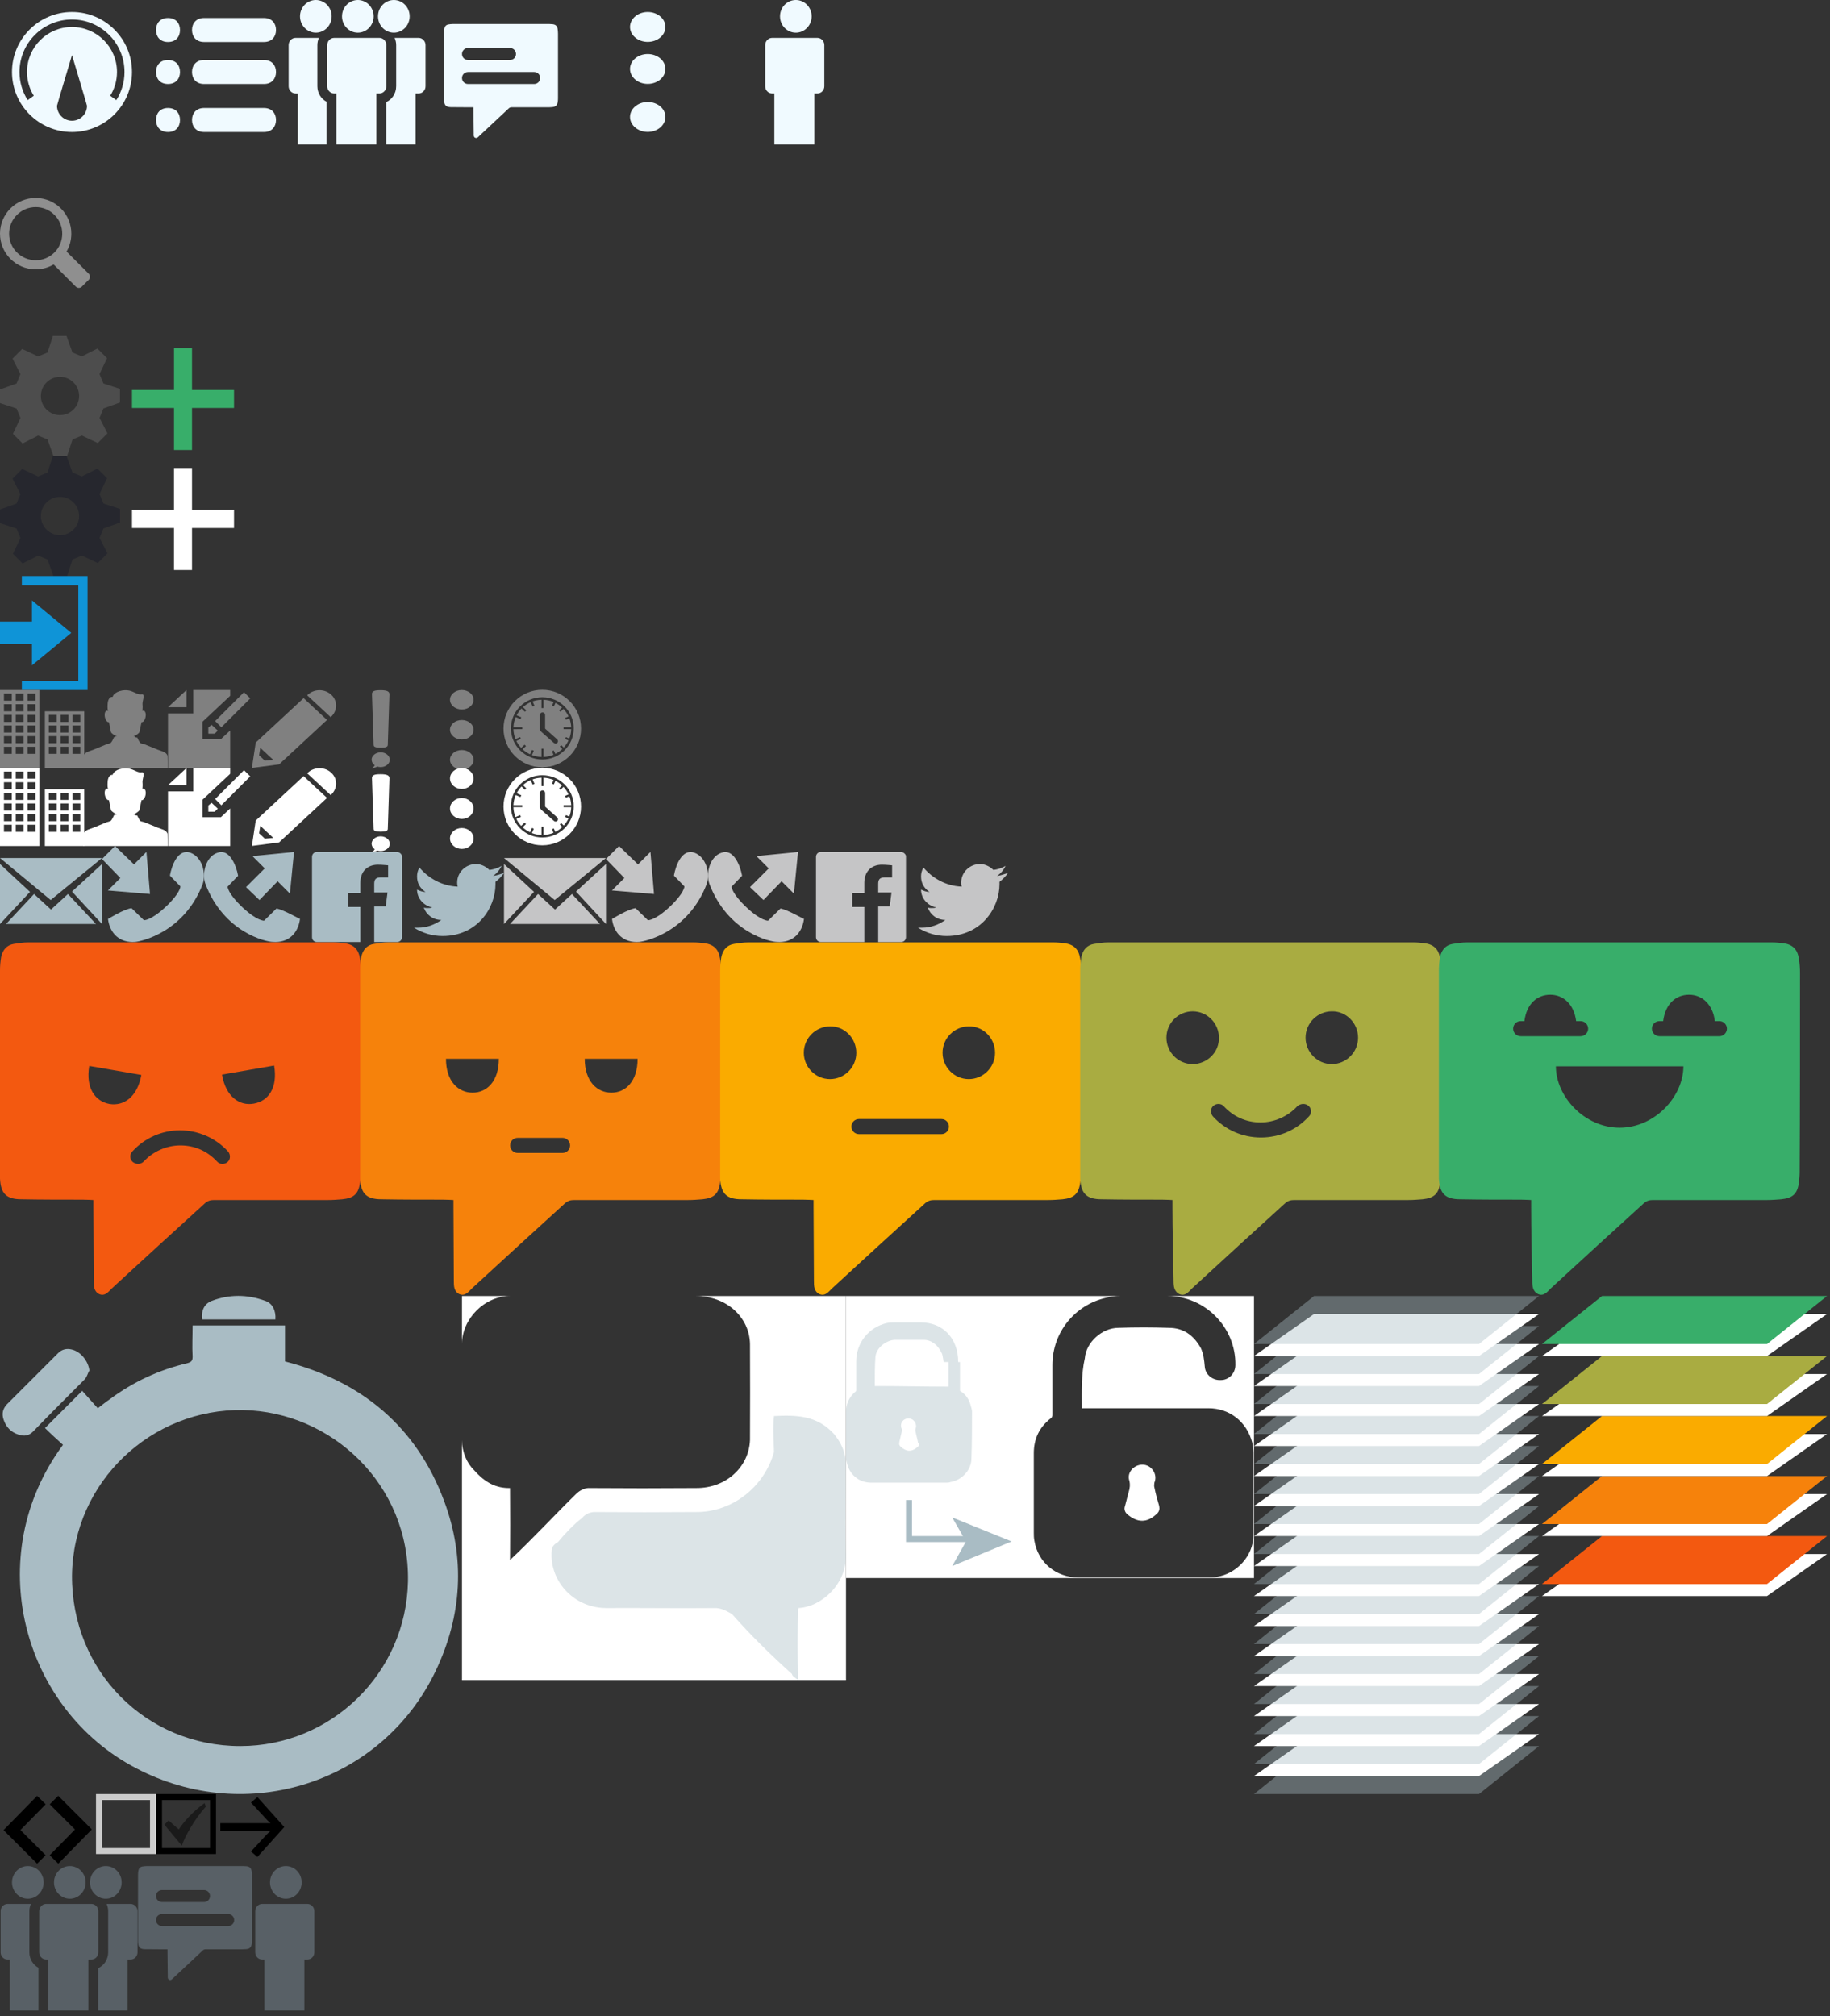 <?xml version="1.0" encoding="UTF-8" standalone="no"?>
<svg width="305px" height="336px" viewBox="0 0 305 336" version="1.1" xmlns="http://www.w3.org/2000/svg" xmlns:xlink="http://www.w3.org/1999/xlink" xmlns:sketch="http://www.bohemiancoding.com/sketch/ns">
    <rect x="0" y="0" width="305" height="336" fill="#333333" stroke="none"/>
    <title></title>
    <description>Created with Sketch (http://www.bohemiancoding.com/sketch)</description>
    <defs></defs>
    <g id="Page-1" stroke="none" stroke-width="1" fill="none" fill-rule="evenodd" sketch:type="MSPage">
        <path d="M41.941,311.858 C41.867,311.341 41.607,311.09 41.098,311.035 C40.914,311.015 40.729,311.001 40.544,311.001 C35.185,310.999 29.827,310.999 24.467,311.003 C24.219,311.003 23.97,311.035 23.724,311.077 C23.341,311.14 23.124,311.395 23.062,311.781 C23.024,312.013 23.003,312.253 23.003,312.489 C22.999,316.133 23,319.777 23.001,323.421 C23.001,323.525 23.003,323.63 23.009,323.734 C23.056,324.547 23.339,324.843 24.133,324.858 C25.187,324.877 26.2,324.874 27.254,324.88 C27.476,324.882 27.913,324.88 27.913,324.88 L27.913,325.234 C27.913,326.575 27.955,327.916 27.959,329.259 C27.96,329.516 27.904,329.831 28.206,329.964 C28.501,330.095 28.695,329.84 28.881,329.664 C30.517,328.134 32.157,326.606 33.786,325.068 C33.935,324.928 34.086,324.877 34.283,324.878 C36.283,324.882 38.283,324.882 40.28,324.88 C40.531,324.88 40.783,324.87 41.031,324.847 C41.624,324.794 41.873,324.553 41.959,323.951 C41.984,323.764 41.998,323.572 41.998,323.383 C42,319.797 42.001,316.21 41.998,312.623 C41.996,312.369 41.977,312.11 41.941,311.858 L41.941,311.858 Z M26.998,315 C26.447,315 26,315.444 26,316 C26,316.552 26.446,317 26.998,317 L34.002,317 C34.553,317 35,316.556 35,316 C35,315.448 34.554,315 34.002,315 L26.998,315 L26.998,315 Z M27.001,319 C26.448,319 26,319.444 26,320 C26,320.552 26.448,321 27.001,321 L38.027,321 C38.58,321 39.028,320.556 39.028,320 C39.028,319.448 38.58,319 38.027,319 L27.001,319 L27.001,319 Z" id="dark-message" fill="#586066" sketch:type="MSShapeGroup"></path>
        <path d="M4.638,316.446 C6.096,316.446 7.277,315.227 7.277,313.723 C7.277,312.219 6.096,311 4.638,311 C3.181,311 2,312.219 2,313.723 C2,315.227 3.181,316.446 4.638,316.446 L4.638,316.446 Z M11.639,316.447 C13.096,316.447 14.277,315.228 14.277,313.723 C14.277,312.219 13.096,311 11.639,311 C10.181,311 9,312.219 9,313.723 C9,315.228 10.181,316.447 11.639,316.447 L11.639,316.447 Z M17.639,316.447 C19.096,316.447 20.277,315.228 20.277,313.723 C20.277,312.219 19.096,311 17.639,311 C16.181,311 15,312.219 15,313.723 C15,315.228 16.181,316.447 17.639,316.447 L17.639,316.447 Z M15.223,317.311 L7.699,317.311 C7.056,317.311 6.535,317.849 6.535,318.512 L6.535,325.378 C6.535,326.042 7.056,326.579 7.699,326.579 L8.057,326.579 L8.057,335.071 L14.728,335.071 L14.728,326.579 L15.223,326.579 C15.866,326.579 16.387,326.042 16.387,325.378 L16.387,318.512 C16.387,317.849 15.866,317.311 15.223,317.311 L15.223,317.311 Z M4.893,325.379 L4.893,318.513 C4.893,318.083 4.99,317.679 5.153,317.311 L1.268,317.311 C0.625,317.311 0.104,317.849 0.104,318.513 L0.104,325.379 C0.104,326.043 0.625,326.58 1.268,326.58 L1.626,326.58 L1.626,335.071 L6.415,335.071 L6.415,327.953 C5.512,327.472 4.893,326.499 4.893,325.379 L4.893,325.379 Z M21.757,317.311 L17.769,317.311 C17.932,317.679 18.029,318.083 18.029,318.512 L18.029,325.378 C18.029,326.554 17.347,327.568 16.37,328.021 L16.37,335.071 L21.262,335.071 L21.262,326.579 L21.757,326.579 C22.4,326.579 22.921,326.042 22.921,325.378 L22.921,318.512 C22.921,317.849 22.4,317.311 21.757,317.311 L21.757,317.311 Z" id="dark-group" fill="#586066" sketch:type="MSShapeGroup"></path>
        <path d="M47.639,316.447 C49.096,316.447 50.277,315.228 50.277,313.723 C50.277,312.219 49.096,311 47.639,311 C46.181,311 45,312.219 45,313.723 C45,315.228 46.181,316.447 47.639,316.447 L47.639,316.447 Z M51.223,317.311 L43.699,317.311 C43.056,317.311 42.535,317.849 42.535,318.512 L42.535,325.378 C42.535,326.042 43.056,326.579 43.699,326.579 L44.057,326.579 L44.057,335.071 L50.728,335.071 L50.728,326.579 L51.223,326.579 C51.866,326.579 52.387,326.042 52.387,325.378 L52.387,318.512 C52.387,317.849 51.866,317.311 51.223,317.311 L51.223,317.311 Z" id="dark-person" fill="#586066" sketch:type="MSShapeGroup"></path>
        <path d="M92.941,4.858 C92.867,4.341 92.607,4.09 92.098,4.035 C91.914,4.015 91.729,4.001 91.544,4.001 C86.185,3.999 80.827,3.999 75.467,4.003 C75.219,4.003 74.97,4.035 74.724,4.077 C74.341,4.14 74.124,4.395 74.062,4.781 C74.024,5.013 74.003,5.253 74.003,5.489 C73.999,9.133 74,12.777 74.001,16.421 C74.001,16.525 74.003,16.63 74.009,16.734 C74.056,17.547 74.339,17.843 75.133,17.858 C76.187,17.877 77.2,17.874 78.254,17.88 C78.476,17.882 78.913,17.88 78.913,17.88 L78.913,18.234 C78.913,19.575 78.955,20.916 78.959,22.259 C78.96,22.516 78.904,22.831 79.206,22.964 C79.501,23.095 79.695,22.84 79.881,22.664 C81.517,21.134 83.157,19.606 84.786,18.068 C84.935,17.928 85.086,17.877 85.283,17.878 C87.283,17.882 89.283,17.882 91.28,17.88 C91.531,17.88 91.783,17.87 92.031,17.847 C92.624,17.794 92.873,17.553 92.959,16.951 C92.984,16.764 92.998,16.572 92.998,16.383 C93,12.797 93.001,9.21 92.998,5.623 C92.996,5.369 92.977,5.11 92.941,4.858 L92.941,4.858 Z M77.998,8 C77.447,8 77,8.444 77,9 C77,9.552 77.446,10 77.998,10 L85.002,10 C85.553,10 86,9.556 86,9 C86,8.448 85.554,8 85.002,8 L77.998,8 L77.998,8 Z M78.001,12 C77.448,12 77,12.444 77,13 C77,13.552 77.448,14 78.001,14 L89.027,14 C89.58,14 90.028,13.556 90.028,13 C90.028,12.448 89.58,12 89.027,12 L78.001,12 L78.001,12 Z" id="Message" fill="#F0FAFF" sketch:type="MSShapeGroup"></path>
        <path d="M5.92,43.374 C3.476,43.358 1.501,41.359 1.516,38.916 C1.534,36.491 3.518,34.516 5.947,34.516 L5.976,34.516 C7.158,34.523 8.267,34.992 9.097,35.834 C9.928,36.674 10.382,37.791 10.375,38.974 C10.365,40.15 9.903,41.258 9.067,42.087 C8.233,42.917 7.123,43.374 5.949,43.374 L5.92,43.374 M5.983,33 L5.945,33 C2.681,33 0.022,35.636 9.14660647e-05,38.907 C-0.018,42.191 2.623,44.869 5.907,44.89 L5.949,44.89 C7.038,44.89 8.062,44.596 8.94,44.08 L12.553,47.695 L12.645,47.783 C12.782,47.92 12.96,47.988 13.139,47.988 C13.318,47.988 13.497,47.92 13.633,47.783 L14.797,46.622 C15.069,46.348 15.069,45.905 14.797,45.633 L14.706,45.54 L11.088,41.924 C11.593,41.058 11.883,40.056 11.89,38.983 C11.914,35.699 9.267,33.022 5.983,33" id="Search" fill-opacity="0.5" fill="#ECECEC" sketch:type="MSShapeGroup"></path>
        <path d="M20,67.09 L20,64.814 L19.678,64.709 L17.242,63.914 L16.592,62.344 L17.842,59.701 L16.232,58.09 L15.93,58.246 L13.644,59.405 L12.076,58.755 L11.09,56 L8.814,56 L7.914,58.758 L6.344,59.408 L3.699,58.16 L2.09,59.768 L2.244,60.072 L3.402,62.356 L2.754,63.925 L0,64.911 L0,67.187 L0.32,67.291 L2.758,68.088 L3.408,69.656 L2.158,72.301 L3.768,73.911 L4.068,73.757 L6.353,72.597 L7.924,73.248 L8.91,76 L11.186,76 L11.291,75.68 L12.086,73.244 L13.654,72.594 L16.299,73.842 L17.908,72.234 L17.756,71.932 L16.596,69.648 L17.246,68.078 L20,67.09 L20,67.09 Z M10,69.188 C8.24,69.188 6.812,67.762 6.812,66 C6.812,64.24 8.24,62.815 10,62.815 C11.76,62.815 13.185,64.24 13.185,66 C13.185,67.762 11.76,69.188 10,69.188 L10,69.188 L10,69.188 Z" id="cog" fill="#4D4D4D" sketch:type="MSShapeGroup"></path>
        <path d="M20,87.09 L20,84.814 L19.678,84.709 L17.242,83.914 L16.592,82.344 L17.842,79.701 L16.232,78.09 L15.93,78.246 L13.644,79.405 L12.076,78.755 L11.09,76 L8.814,76 L7.914,78.758 L6.344,79.408 L3.699,78.16 L2.09,79.768 L2.244,80.072 L3.402,82.356 L2.754,83.925 L0,84.911 L0,87.187 L0.32,87.291 L2.758,88.088 L3.408,89.656 L2.158,92.301 L3.768,93.911 L4.068,93.757 L6.353,92.597 L7.924,93.248 L8.91,96 L11.186,96 L11.291,95.68 L12.086,93.244 L13.654,92.594 L16.299,93.842 L17.908,92.234 L17.756,91.932 L16.596,89.648 L17.246,88.078 L20,87.09 L20,87.09 Z M10,89.188 C8.24,89.188 6.812,87.762 6.812,86 C6.812,84.24 8.24,82.815 10,82.815 C11.76,82.815 13.185,84.24 13.185,86 C13.185,87.762 11.76,89.188 10,89.188 L10,89.188 L10,89.188 Z" id="dark-cog" fill="#26272E" sketch:type="MSShapeGroup"></path>
        <path d="M31,66 L31,59 L30,59 L30,66 L23,66 L23,67 L30,67 L30,74 L31,74 L31,67 L38,67 L38,66 L31,66 L31,66 Z" id="green-plus" stroke="#38AE6A" stroke-width="2" sketch:type="MSShapeGroup"></path>
        <path d="M31,86 L31,79 L30,79 L30,86 L23,86 L23,87 L30,87 L30,94 L31,94 L31,87 L38,87 L38,86 L31,86 L31,86 Z" id="white-plus" stroke="#FFFFFF" stroke-width="2" sketch:type="MSShapeGroup"></path>
        <path d="M5.324,110.89 L11.883,105.477 L5.324,100.064 L5.324,103.596 L0,103.596 L0,107.358 L5.324,107.358 L5.324,110.89 L5.324,110.89 Z M3.644,96 L3.644,97.542 L13.052,97.542 L13.052,113.459 L3.644,113.459 L3.644,115 L14.593,115 L14.593,96 L3.644,96 L3.644,96 Z" id="sign-out" fill="#0F94D7" sketch:type="MSShapeGroup"></path>
        <g id="channels" sketch:type="MSLayerGroup" transform="translate(0, 141)">
            <path d="M11.325,8 L8.5,10.593 L5.675,8 L1,13 L16,13 L11.325,8 L11.325,8 Z M17,3 L12,7.592 L17,13 L17,3 L17,3 Z M0,3 L0,13 L5,7.646 L0,3 L0,3 Z M17,2 L0,2 L8.449,9 L17,2 L17,2 Z" id="email" fill="#A9BCC4" sketch:type="MSShapeGroup"></path>
            <path d="M31.721,1.111 C29.658,0.407 28.626,3.221 28.317,4.929 L30.07,6.738 C30.07,6.738 30.07,7.843 27.594,10.155 C25.118,12.466 23.984,12.365 23.984,12.365 L21.92,10.356 C20.579,10.557 18,12.164 18,12.164 C18.309,14.576 19.96,16.184 22.539,15.983 C23.571,15.883 30.689,14.375 33.784,6.336 C34.403,4.527 33.681,1.814 31.721,1.111 L31.721,1.111 L31.721,1.111 Z M17.988,7.407 L25,8 L24.407,0.988 L22.333,3.062 L19.173,0 L17,2.173 L20.062,5.333 L17.988,7.407 L17.988,7.407 Z" id="calls-in" fill="#A9BCC4" sketch:type="MSShapeGroup"></path>
            <path d="M46.08,10.419 L44.016,12.442 C44.016,12.442 42.882,12.543 40.406,10.216 C37.93,7.89 37.93,6.777 37.93,6.777 L39.683,4.956 C39.374,3.236 38.239,0.403 36.279,1.111 C34.319,1.718 33.597,4.551 34.216,6.271 C37.311,14.465 44.429,15.983 45.461,15.983 C48.04,16.185 49.691,14.567 50,12.139 C50,12.24 47.318,10.621 46.08,10.419 L46.08,10.419 L46.08,10.419 Z M43.244,9 L46.268,5.878 L48.317,7.927 L49,1 L42.073,1.683 L44.122,3.732 L41,6.854 L43.244,9 L43.244,9 Z" id="calls-out" fill="#A9BCC4" sketch:type="MSShapeGroup"></path>
            <path d="M52.805,1 C52.302,1 52,1.403 52,1.805 L52,15.195 C52,15.698 52.403,16 52.805,16 L60.054,16 L60.054,10.161 L58.04,10.161 L58.04,7.846 L60.054,7.846 L60.054,6.134 C60.054,4.221 61.262,3.114 62.973,3.114 C63.779,3.114 64.483,3.215 64.685,3.215 L64.685,5.228 L63.477,5.228 C62.57,5.228 62.369,5.631 62.369,6.336 L62.369,7.745 L64.584,7.745 L64.282,10.06 L62.369,10.06 L62.369,15.999 L66.195,15.999 C66.698,15.999 67,15.597 67,15.194 L67,15.147 L67,1.705 C67,1.403 66.597,1 66.195,1 L52.805,1 L52.805,1 Z" id="facebook" fill="#A9BCC4" sketch:type="MSShapeGroup"></path>
            <path d="M82.176,4.983 C82.784,4.587 83.291,3.992 83.595,3.298 C82.986,3.694 82.277,3.893 81.568,3.992 C80.959,3.397 80.149,3 79.338,3 C77.615,3 76.196,4.388 76.196,6.074 C76.196,6.273 76.196,6.57 76.297,6.769 C73.662,6.669 71.432,5.38 69.912,3.595 C69.608,4.091 69.507,4.587 69.507,5.083 C69.507,6.174 70.014,7.066 70.926,7.661 C70.419,7.661 69.912,7.463 69.507,7.264 C69.507,8.752 70.622,9.942 72.041,10.24 C71.736,10.339 71.534,10.339 71.23,10.339 C71.027,10.339 70.824,10.339 70.622,10.24 C71.027,11.43 72.142,12.322 73.561,12.322 C72.446,13.116 71.128,13.612 69.709,13.612 L69,13.612 C70.419,14.504 72.041,15 73.764,15 C79.541,15 82.581,10.339 82.581,6.372 L82.581,5.975 C83.088,5.579 83.595,5.083 84,4.488 C83.392,4.686 82.885,4.884 82.176,4.983 L82.176,4.983 L82.176,4.983 Z" id="twitter" fill="#A9BCC4" sketch:type="MSShapeGroup"></path>
            <path d="M95.325,8 L92.5,10.593 L89.675,8 L85,13 L100,13 L95.325,8 L95.325,8 Z M101,3 L96,7.592 L101,13 L101,3 L101,3 Z M84,3 L84,13 L89,7.646 L84,3 L84,3 Z M101,2 L84,2 L92.449,9 L101,2 L101,2 Z" id="gray-email" fill="#C5C5C6" sketch:type="MSShapeGroup"></path>
            <path d="M115.721,1.111 C113.658,0.407 112.626,3.221 112.317,4.929 L114.07,6.738 C114.07,6.738 114.07,7.843 111.594,10.155 C109.118,12.466 107.984,12.365 107.984,12.365 L105.92,10.356 C104.579,10.557 102,12.164 102,12.164 C102.309,14.576 103.96,16.184 106.539,15.983 C107.571,15.883 114.689,14.375 117.784,6.336 C118.403,4.527 117.681,1.814 115.721,1.111 L115.721,1.111 L115.721,1.111 Z M101.988,7.407 L109,8 L108.407,0.988 L106.333,3.062 L103.173,0 L101,2.173 L104.062,5.333 L101.988,7.407 L101.988,7.407 Z" id="gray-calls-in" fill="#C5C5C6" sketch:type="MSShapeGroup"></path>
            <path d="M130.08,10.419 L128.016,12.442 C128.016,12.442 126.882,12.543 124.406,10.216 C121.93,7.89 121.93,6.777 121.93,6.777 L123.683,4.956 C123.374,3.236 122.239,0.403 120.279,1.111 C118.319,1.718 117.597,4.551 118.216,6.271 C121.311,14.465 128.429,15.983 129.461,15.983 C132.04,16.185 133.691,14.567 134,12.139 C134,12.24 131.318,10.621 130.08,10.419 L130.08,10.419 L130.08,10.419 Z M127.244,9 L130.268,5.878 L132.317,7.927 L133,1 L126.073,1.683 L128.122,3.732 L125,6.854 L127.244,9 L127.244,9 Z" id="gray-calls-out" fill="#C5C5C6" sketch:type="MSShapeGroup"></path>
            <path d="M136.805,1 C136.302,1 136,1.403 136,1.805 L136,15.195 C136,15.698 136.403,16 136.805,16 L144.054,16 L144.054,10.161 L142.04,10.161 L142.04,7.846 L144.054,7.846 L144.054,6.134 C144.054,4.221 145.262,3.114 146.973,3.114 C147.779,3.114 148.483,3.215 148.685,3.215 L148.685,5.228 L147.477,5.228 C146.57,5.228 146.369,5.631 146.369,6.336 L146.369,7.745 L148.584,7.745 L148.282,10.06 L146.369,10.06 L146.369,15.999 L150.195,15.999 C150.698,15.999 151,15.597 151,15.194 L151,1.705 C151,1.403 150.597,1 150.195,1 L136.805,1 L136.805,1 Z" id="gray-facebook" fill="#C5C5C6" sketch:type="MSShapeGroup"></path>
            <path d="M166.176,4.983 C166.784,4.587 167.291,3.992 167.595,3.298 C166.986,3.694 166.277,3.893 165.568,3.992 C164.959,3.397 164.149,3 163.338,3 C161.615,3 160.196,4.388 160.196,6.074 C160.196,6.273 160.196,6.57 160.297,6.769 C157.662,6.669 155.432,5.38 153.912,3.595 C153.608,4.091 153.507,4.587 153.507,5.083 C153.507,6.174 154.014,7.066 154.926,7.661 C154.419,7.661 153.912,7.463 153.507,7.264 C153.507,8.752 154.622,9.942 156.041,10.24 C155.736,10.339 155.534,10.339 155.23,10.339 C155.027,10.339 154.824,10.339 154.622,10.24 C155.027,11.43 156.142,12.322 157.561,12.322 C156.446,13.116 155.128,13.612 153.709,13.612 L153,13.612 C154.419,14.504 156.041,15 157.764,15 C163.541,15 166.581,10.339 166.581,6.372 L166.581,5.975 C167.088,5.579 167.595,5.083 168,4.488 C167.392,4.686 166.885,4.884 166.176,4.983 L166.176,4.983 L166.176,4.983 Z" id="gray-twitter" fill="#C5C5C6" sketch:type="MSShapeGroup"></path>
        </g>
        <g id="mood" sketch:type="MSLayerGroup" transform="translate(0, 157)">
            <path d="M60.188,5.147 C60.188,4.331 60.125,3.578 60,2.762 C59.75,1.193 58.938,0.377 57.312,0.188 C56.75,0.126 56.125,0.063 55.562,0.063 L4.688,0.063 C3.875,0.063 3.125,0.188 2.312,0.314 C1.125,0.502 0.438,1.318 0.188,2.511 C0.062,3.264 -2.13162821e-14,3.954 -2.13162821e-14,4.707 L-2.13162821e-14,38.476 L-2.13162821e-14,39.417 C0.125,41.928 1.062,42.869 3.562,42.869 C6.875,42.932 10.375,42.932 13.75,42.932 C14.438,42.932 15.562,42.995 15.562,42.995 L15.562,44.062 C15.562,48.204 15.625,52.347 15.625,56.489 C15.625,57.305 15.625,58.247 16.562,58.686 C17.5,59.063 18.062,58.31 18.625,57.745 C23.812,52.974 28.938,48.267 34.125,43.56 C34.625,43.12 35.062,42.995 35.688,42.995 L54.688,42.995 C55.5,42.995 56.25,42.932 57.062,42.869 C58.938,42.681 59.75,41.99 60,40.107 C60.062,39.543 60.125,38.915 60.125,38.35 C60.188,27.303 60.188,16.256 60.188,5.147 L60.188,5.147 L60.188,5.147 Z M45.688,20.587 C46.312,24.29 44.75,26.487 42.312,26.927 C39.938,27.366 37.625,25.797 37,22.094 L45.688,20.587 L45.688,20.587 Z M18.25,26.989 C15.875,26.55 14.25,24.353 14.875,20.65 L23.562,22.156 C22.875,25.86 20.625,27.366 18.25,26.989 L18.25,26.989 L18.25,26.989 Z M38,34.898 C38.438,35.4 38.438,36.216 37.938,36.655 C37.438,37.095 36.625,37.095 36.188,36.593 C34.562,34.835 32.438,33.894 30.062,33.894 C27.75,33.894 25.5,34.898 23.938,36.593 C23.688,36.844 23.375,36.969 23,36.969 C22.688,36.969 22.375,36.844 22.125,36.655 C21.625,36.216 21.562,35.4 22.062,34.898 C24.125,32.638 27,31.383 30,31.383 C33,31.383 35.938,32.638 38,34.898 L38,34.898 L38,34.898 Z" id="super-bad" fill="#F35910" sketch:type="MSShapeGroup"></path>
            <path d="M120.203,5.147 C120.203,4.331 120.14,3.578 120.015,2.762 C119.765,1.193 118.953,0.377 117.328,0.188 C116.765,0.126 116.14,0.063 115.578,0.063 L64.703,0.063 C63.89,0.063 63.14,0.188 62.328,0.314 C61.14,0.502 60.453,1.318 60.203,2.511 C60.078,3.264 60.015,3.954 60.015,4.707 L60.015,38.476 L60.015,39.417 C60.14,41.928 61.078,42.869 63.578,42.869 C66.89,42.932 70.39,42.932 73.765,42.932 C74.453,42.932 75.578,42.995 75.578,42.995 L75.578,44.062 C75.578,48.204 75.64,52.347 75.64,56.489 C75.64,57.305 75.64,58.247 76.578,58.686 C77.515,59.063 78.078,58.31 78.64,57.745 C83.828,52.974 88.953,48.267 94.14,43.56 C94.64,43.12 95.078,42.995 95.703,42.995 L114.703,42.995 C115.515,42.995 116.265,42.932 117.078,42.869 C118.953,42.681 119.765,41.99 120.015,40.107 C120.078,39.543 120.14,38.915 120.14,38.35 C120.203,27.303 120.203,16.256 120.203,5.147 L120.203,5.147 L120.203,5.147 Z M95.015,33.894 C95.015,34.584 94.453,35.149 93.765,35.149 L86.265,35.149 C85.578,35.149 85.015,34.584 85.015,33.894 C85.015,33.203 85.578,32.638 86.265,32.638 L93.765,32.638 C94.453,32.638 95.015,33.203 95.015,33.894 L95.015,33.894 L95.015,33.894 Z M97.453,19.457 L106.265,19.457 C106.265,23.223 104.265,25.106 101.89,25.106 C99.515,25.106 97.453,23.223 97.453,19.457 L97.453,19.457 L97.453,19.457 Z M74.328,19.457 L83.14,19.457 C83.14,23.223 81.14,25.106 78.765,25.106 C76.39,25.106 74.328,23.223 74.328,19.457 L74.328,19.457 L74.328,19.457 Z" id="bad" fill="#F6820B" sketch:type="MSShapeGroup"></path>
            <path d="M180.218,5.147 C180.218,4.331 180.156,3.578 180.031,2.762 C179.781,1.193 178.968,0.377 177.343,0.188 C176.781,0.126 176.156,0.063 175.593,0.063 L124.718,0.063 C123.906,0.063 123.156,0.188 122.343,0.314 C121.156,0.502 120.468,1.318 120.218,2.511 C120.093,3.264 120.031,3.954 120.031,4.707 L120.031,38.476 L120.031,39.417 C120.156,41.928 121.093,42.869 123.593,42.869 C126.906,42.932 130.406,42.932 133.781,42.932 C134.468,42.932 135.593,42.995 135.593,42.995 L135.593,44.062 C135.593,48.204 135.656,52.347 135.656,56.489 C135.656,57.305 135.656,58.247 136.593,58.686 C137.531,59.063 138.093,58.31 138.656,57.745 C143.843,52.974 148.968,48.267 154.156,43.56 C154.656,43.12 155.093,42.995 155.718,42.995 L174.718,42.995 C175.531,42.995 176.281,42.932 177.093,42.869 C178.968,42.681 179.781,41.99 180.031,40.107 C180.093,39.543 180.156,38.915 180.156,38.35 C180.218,27.303 180.218,16.256 180.218,5.147 L180.218,5.147 L180.218,5.147 Z M142.718,18.453 C142.718,20.901 140.718,22.847 138.343,22.847 C135.906,22.847 133.968,20.838 133.968,18.453 C133.968,16.005 135.968,14.06 138.343,14.06 C140.718,13.997 142.718,16.005 142.718,18.453 L142.718,18.453 L142.718,18.453 Z M165.843,18.453 C165.843,20.901 163.843,22.847 161.468,22.847 C159.031,22.847 157.093,20.838 157.093,18.453 C157.093,16.005 159.093,14.06 161.468,14.06 C163.843,13.997 165.843,16.005 165.843,18.453 L165.843,18.453 L165.843,18.453 Z M158.156,30.755 C158.156,31.446 157.593,32.011 156.906,32.011 L143.156,32.011 C142.468,32.011 141.906,31.446 141.906,30.755 C141.906,30.065 142.468,29.5 143.156,29.5 L156.906,29.5 C157.593,29.5 158.156,30.065 158.156,30.755 L158.156,30.755 L158.156,30.755 Z" id="ok" fill="#FAAB00" sketch:type="MSShapeGroup"></path>
            <path d="M240.218,5.147 C240.218,4.331 240.156,3.578 240.031,2.762 C239.781,1.193 238.968,0.377 237.343,0.188 C236.781,0.126 236.156,0.063 235.593,0.063 L184.718,0.063 C183.906,0.063 183.156,0.188 182.343,0.314 C181.156,0.502 180.468,1.318 180.218,2.511 C180.093,3.264 180.031,3.954 180.031,4.707 L180.031,38.476 L180.031,39.417 C180.156,41.928 181.093,42.869 183.593,42.869 C186.906,42.932 190.343,42.932 193.656,42.932 C194.343,42.932 195.406,42.995 195.406,42.995 L195.406,44.062 C195.406,48.204 195.531,52.347 195.593,56.489 C195.593,57.305 195.656,58.247 196.593,58.686 C197.531,59.063 198.093,58.31 198.656,57.745 C203.843,52.974 208.968,48.267 214.156,43.56 C214.656,43.12 215.093,42.995 215.718,42.995 L234.718,42.995 C235.531,42.995 236.281,42.932 237.093,42.869 C238.968,42.681 239.781,41.99 240.031,40.107 C240.093,39.543 240.156,38.915 240.156,38.35 C240.218,27.303 240.218,16.256 240.218,5.147 L240.218,5.147 L240.218,5.147 Z M198.781,20.336 C196.343,20.336 194.406,18.328 194.406,15.943 C194.406,13.495 196.406,11.549 198.781,11.549 C201.218,11.549 203.156,13.557 203.156,15.943 C203.218,18.328 201.218,20.336 198.781,20.336 L198.781,20.336 L198.781,20.336 Z M226.343,15.943 C226.343,18.39 224.343,20.336 221.968,20.336 C219.531,20.336 217.593,18.328 217.593,15.943 C217.593,13.495 219.593,11.549 221.968,11.549 C224.343,11.486 226.343,13.495 226.343,15.943 L226.343,15.943 L226.343,15.943 Z M218.093,27.303 C218.593,27.743 218.656,28.559 218.156,29.061 C216.093,31.32 213.218,32.576 210.156,32.576 C207.093,32.576 204.218,31.32 202.156,29.061 C201.718,28.559 201.718,27.743 202.218,27.303 C202.718,26.864 203.531,26.864 203.968,27.366 C205.593,29.123 207.718,30.065 210.093,30.065 C212.406,30.065 214.656,29.061 216.218,27.366 C216.781,26.864 217.593,26.864 218.093,27.303 L218.093,27.303 L218.093,27.303 Z" id="happy" fill="#A9AC41" sketch:type="MSShapeGroup"></path>
            <path d="M300.003,5.147 C300.003,4.331 299.941,3.578 299.816,2.762 C299.566,1.193 298.753,0.377 297.128,0.188 C296.566,0.126 295.941,0.063 295.378,0.063 L244.503,0.063 C243.691,0.063 242.941,0.188 242.128,0.314 C240.941,0.502 240.253,1.318 240.003,2.511 C239.878,3.264 239.816,3.954 239.816,4.707 L239.816,38.476 L239.816,39.417 C239.941,41.928 240.878,42.869 243.378,42.869 C246.691,42.932 250.128,42.932 253.441,42.932 C254.128,42.932 255.191,42.995 255.191,42.995 L255.191,44.062 C255.191,48.204 255.316,52.347 255.378,56.489 C255.378,57.305 255.441,58.247 256.378,58.686 C257.316,59.063 257.878,58.31 258.441,57.745 C263.628,52.974 268.753,48.267 273.941,43.56 C274.441,43.12 274.878,42.995 275.503,42.995 L294.503,42.995 C295.316,42.995 296.066,42.932 296.878,42.869 C298.753,42.681 299.566,41.99 299.816,40.107 C299.878,39.543 299.941,38.915 299.941,38.35 C300.003,27.303 300.003,16.256 300.003,5.147 L300.003,5.147 L300.003,5.147 Z M259.316,20.713 L280.566,20.713 C280.566,25.734 275.816,30.944 269.941,30.944 C264.066,30.944 259.316,25.734 259.316,20.713 L259.316,20.713 L259.316,20.713 Z M263.441,15.691 L253.441,15.691 C252.753,15.691 252.191,15.127 252.191,14.436 C252.191,13.746 252.753,13.181 253.441,13.181 L254.066,13.181 C254.441,10.231 256.253,8.787 258.378,8.787 C260.503,8.787 262.316,10.294 262.691,13.181 L263.441,13.181 C264.128,13.181 264.691,13.746 264.691,14.436 C264.691,15.127 264.128,15.691 263.441,15.691 L263.441,15.691 L263.441,15.691 Z M287.816,14.436 C287.816,15.127 287.253,15.691 286.566,15.691 L276.566,15.691 C275.878,15.691 275.316,15.127 275.316,14.436 C275.316,13.746 275.878,13.181 276.566,13.181 L277.191,13.181 C277.566,10.231 279.378,8.787 281.503,8.787 C283.628,8.787 285.441,10.294 285.816,13.181 L286.566,13.181 C287.253,13.181 287.816,13.746 287.816,14.436 L287.816,14.436 L287.816,14.436 Z" id="super-happy" fill="#38AE6A" sketch:type="MSShapeGroup"></path>
        </g>
        <g id="stopwatch" sketch:type="MSLayerGroup" transform="translate(0, 216)">
            <path d="M10.5,24.8 C9.5,23.9 8.4,22.9 7.5,22 L13.7,15.8 C14.5,16.7 15.4,17.7 16.3,18.7 C17.1,18.1 17.7,17.6 18.3,17.2 C22.2,14.3 26.5,12.3 31.2,11.2 C31.9,11 32.1,10.8 32.1,10.1 C32,8.4 32.1,6.7 32.1,4.9 L47.5,4.9 L47.5,10.9 C60.3,14.2 69.4,21.8 74,34.1 C77.6,43.7 77,53.3 72.6,62.5 C63.7,81.1 41.2,88.4 22.7,78.7 C3.7,68.8 -3.2,43.3 10.5,24.8 L10.5,24.8 L10.5,24.8 Z M40.048,75 C55.182,75 67.692,62.893 67.995,47.558 C68.297,31.415 55.283,19.308 40.553,19.006 C25.318,18.703 12.202,30.911 12.001,46.549 C11.9,62.49 24.309,75 40.048,75 L40.048,75 L40.048,75 Z M14.9,12.4 C14.6,12.9 14.5,13.5 14.1,13.9 C11.2,16.8 8.3,19.7 5.5,22.6 C4.8,23.3 4,23.4 3.1,23.1 C1.8,22.7 1,21.8 0.6,20.6 C0.3,19.7 0.4,18.9 1.1,18.1 L9.7,9.5 C10.3,8.9 11.1,8.7 11.9,8.9 C13.4,9.2 14.7,10.8 14.9,12.4 L14.9,12.4 L14.9,12.4 Z M33.7,3.9 C33.5,2.5 34,1.3 35.3,0.8 C38.2,-0.3 41.2,-0.3 44.2,0.8 C45.4,1.2 46,2.4 45.9,3.9 L33.7,3.9 L33.7,3.9 Z" id="Shape" fill="#A9BCC4" sketch:type="MSShapeGroup"></path>
            <circle id="inlay" opacity="0.3" sketch:type="MSShapeGroup" cx="39.902" cy="46.902" r="24.902"></circle>
        </g>
        <g id="Tickets-in-Process" sketch:type="MSLayerGroup" transform="translate(77, 216)">
            <path d="M0,0 L0,64 L64,64 L64,0 L0,0 L0,0 Z M8,44 C8.037,40.132 8.037,36.338 8,32 C5.755,32.045 3.87,31.147 2,29 C0.794,27.853 0,25.956 0,24 L0,8 C0,3.794 3.771,0 8,0 L39,0 C44.155,0 47.926,3.594 48,8 C48.025,13.477 48.025,18.568 48,24 C47.826,28.452 44.056,32.045 39,32 C33.141,32.045 27.088,32.045 21,32 C20.44,32.045 19.647,32.345 19,33 C15.479,36.438 12.006,40.231 8,44 C8.335,44.025 8.236,44.025 8,44 L8,44 L8,44 Z" id="Background" fill="#FFFFFF" sketch:type="MSShapeGroup"></path>
            <path d="M52,20 C55.609,19.828 59.144,19.828 62,23 C63.185,24.404 63.993,26.195 64,28 C63.993,33.358 63.791,38.432 64,43 C64.195,47.983 59.852,51.863 56,52 C56.316,52.062 56.114,52.161 56,52 C55.912,56.041 55.912,59.822 56,64 C55.407,63.503 55.003,63.304 55,63 C51.366,59.722 48.033,56.439 45,53 C43.891,52.36 43.083,51.962 42,52 C35.911,52.062 29.85,51.962 24,52 C18.435,51.962 14.293,47.187 15,42 C15.202,41.615 15.404,41.317 16,41 C17.222,39.526 18.637,38.034 20,37 C20.657,36.243 21.364,36.044 22,36 C27.526,36.044 33.183,36.044 39,36 C45.002,36.044 50.356,31.866 52,26 C51.972,24.205 51.77,22.215 52,20 L52,20 L52,20 Z" id="Shape" opacity="0.4" fill="#A9BCC4" sketch:type="MSShapeGroup"></path>
        </g>
        <g id="Reopening" sketch:type="MSLayerGroup" transform="translate(141, 216)">
            <path d="M0,0 L0,47 L68,47 L68,0 L0,0 L0,0 Z M39.3,18.7 L40.1,18.7 L60.4,18.7 C64,18.7 66.8,21 67.7,24.4 C67.8,25 67.9,25.5 67.9,26.1 L67.9,39.9 C67.9,43.3 65.1,46.3 61.8,46.8 C61.4,46.9 61,46.9 60.6,46.9 L38.7,46.9 C35,46.9 32,44.4 31.4,40.8 C31.3,40.3 31.3,39.9 31.3,39.4 L31.3,26.2 C31.3,23.8 32.2,21.9 34.1,20.4 C34.4,20.2 34.4,20 34.4,19.7 L34.4,11.5 C34.4,6.1 38.1,1.5 43.3,0.3 C44.1,0.1 44.9,0 45.7,0 L53.6,0 C59.8,0 65,5.2 64.9,11.5 C64.9,12.9 63.8,14 62.5,14 C61.1,14.1 59.9,13.1 59.8,11.8 C59.7,10.7 59.6,9.6 59.1,8.6 C57.9,6.5 56.2,5.3 53.8,5.3 C51,5.2 48.2,5.2 45.4,5.3 C42.7,5.3 40,7.7 39.8,10.4 C39.2,13 39.3,15.9 39.3,18.7 L39.3,18.7 L39.3,18.7 Z" id="Background" fill="#FFFFFF" sketch:type="MSShapeGroup"></path>
            <path d="M47.2,30.7 C47.4,31.4 47.3,32.1 47.1,32.7 C46.9,33.5 46.7,34.2 46.5,35 C46.3,35.5 46.5,36 46.8,36.3 C48.5,37.8 50.2,37.9 51.9,36.2 C52.2,35.9 52.3,35.5 52.2,35 C51.9,34 51.6,32.9 51.4,31.9 C51.3,31.6 51.4,31.3 51.4,31.1 C52,29.7 50.9,28.1 49.4,28.1 C48,28.1 46.8,29.4 47.2,30.7 L47.2,30.7 L47.2,30.7 Z" id="inner-part" fill="#FFFFFF" sketch:type="MSShapeGroup"></path>
            <path d="M20.8,18.3 C20.5,17.2 20,16.4 19,15.8 L19,11 L18.7,11 C18.7,7 16.1,4.4 12.5,4.4 L8.1,4.4 C7.6,4.4 7.3,4.4 6.8,4.5 C3.8,5.2 1.7,7.8 1.7,10.9 L1.7,15.6 C1.7,15.8 1.7,15.9 1.5,16 C0.5,16.9 1.49020707e-09,18 1.49020707e-09,19.3 L1.49020707e-09,26.8 C1.49020707e-09,27.1 1.49020705e-09,27.3 0.1,27.6 C0.5,29.7 2.1,31.1 4.2,31.1 L16.7,31.1 C16.9,31.1 17.2,31.1 17.4,31 C19.3,30.7 20.9,29 20.9,27.1 C21,24.5 21,21.9 21,19.3 C21,19 20.9,18.6 20.8,18.3 L20.8,18.3 L20.8,18.3 Z M4.8,15 C4.8,13 4.8,11.8 4.9,10.2 C5,8.7 6.6,7.4 8.1,7.3 L12.9,7.3 C14.3,7.3 15.3,8.2 15.9,9.4 C16.2,9.9 16.2,11 16.3,11 L17.1,11 L17.1,15.1 C13.1,15.1 9,15 5.3,15 L4.8,15 L4.8,15 Z M12,25.1 C11,26 10.1,26 9.1,25.1 C8.9,24.9 8.8,24.7 8.9,24.3 C9,23.9 9.1,23.4 9.2,23 C9.3,22.6 9.4,22.3 9.2,21.9 C9,21.1 9.6,20.4 10.4,20.4 C11.3,20.4 11.9,21.3 11.6,22.1 C11.6,22.2 11.5,22.4 11.6,22.6 C11.7,23.2 11.9,23.8 12,24.4 C12.2,24.6 12.2,24.9 12,25.1 L12,25.1 L12,25.1 Z" id="Shape" opacity="0.4" fill="#A9BCC4" sketch:type="MSShapeGroup"></path>
            <g id="Arrow" transform="translate(10, 34)" sketch:type="MSShapeGroup">
                <path d="M11,6.5 L0.5,6.5 L0.5,0" id="Shape" stroke="#A9BCC4"></path>
                <path d="M17.6,6.9 L7.7,2.9 L10,6.9 L7.7,11 L17.6,6.9 L17.6,6.9 Z" id="Shape" fill="#A9BCC4"></path>
            </g>
        </g>
        <g id="Status" sketch:type="MSLayerGroup" transform="translate(209, 216)">
            <g id="total" sketch:type="MSShapeGroup">
                <path d="M37.5,83 L0,83 L10,75 L47.5,75 L37.5,83 L37.5,83 Z" id="Shape" opacity="0.4" fill="#A9BCC4"></path>
                <path d="M37.5,80 L0,80 L10,73 L47.5,73 L37.5,80 L37.5,80 Z" id="Shape" fill="#FFFFFF"></path>
                <path d="M37.5,78 L0,78 L10,70 L47.5,70 L37.5,78 L37.5,78 Z" id="Shape" opacity="0.4" fill="#A9BCC4"></path>
                <path d="M37.5,75 L0,75 L10,68 L47.5,68 L37.5,75 L37.5,75 Z" id="Shape" fill="#FFFFFF"></path>
                <path d="M37.5,73 L0,73 L10,65 L47.5,65 L37.5,73 L37.5,73 Z" id="Shape" opacity="0.4" fill="#A9BCC4"></path>
                <path d="M37.5,70 L0,70 L10,63 L47.5,63 L37.5,70 L37.5,70 Z" id="Shape" fill="#FFFFFF"></path>
                <path d="M37.5,68 L0,68 L10,60 L47.5,60 L37.5,68 L37.5,68 Z" id="Shape" opacity="0.4" fill="#A9BCC4"></path>
                <path d="M37.5,65 L0,65 L10,58 L47.5,58 L37.5,65 L37.5,65 Z" id="Shape" fill="#FFFFFF"></path>
                <path d="M37.5,63 L0,63 L10,55 L47.5,55 L37.5,63 L37.5,63 Z" id="Shape" opacity="0.4" fill="#A9BCC4"></path>
                <path d="M37.5,60 L0,60 L10,53 L47.5,53 L37.5,60 L37.5,60 Z" id="Shape" fill="#FFFFFF"></path>
                <path d="M37.5,58 L0,58 L10,50 L47.5,50 L37.5,58 L37.5,58 Z" id="Shape" opacity="0.4" fill="#A9BCC4"></path>
                <path d="M37.5,55 L0,55 L10,48 L47.5,48 L37.5,55 L37.5,55 Z" id="Shape" fill="#FFFFFF"></path>
                <path d="M37.5,53 L0,53 L10,45 L47.5,45 L37.5,53 L37.5,53 Z" id="Shape" opacity="0.4" fill="#A9BCC4"></path>
                <path d="M37.5,50 L0,50 L10,43 L47.5,43 L37.5,50 L37.5,50 Z" id="Shape" fill="#FFFFFF"></path>
                <path d="M37.5,48 L0,48 L10,40 L47.5,40 L37.5,48 L37.5,48 Z" id="Shape" opacity="0.4" fill="#A9BCC4"></path>
                <path d="M37.5,45 L0,45 L10,38 L47.5,38 L37.5,45 L37.5,45 Z" id="Shape" fill="#FFFFFF"></path>
                <path d="M37.5,43 L0,43 L10,35 L47.5,35 L37.5,43 L37.5,43 Z" id="Shape" opacity="0.4" fill="#A9BCC4"></path>
                <path d="M37.5,40 L0,40 L10,33 L47.5,33 L37.5,40 L37.5,40 Z" id="Shape" fill="#FFFFFF"></path>
                <path d="M37.5,38 L0,38 L10,30 L47.5,30 L37.5,38 L37.5,38 Z" id="Shape" opacity="0.4" fill="#A9BCC4"></path>
                <path d="M37.5,35 L0,35 L10,28 L47.5,28 L37.5,35 L37.5,35 Z" id="Shape" fill="#FFFFFF"></path>
                <path d="M37.5,33 L0,33 L10,25 L47.5,25 L37.5,33 L37.5,33 Z" id="Shape" opacity="0.4" fill="#A9BCC4"></path>
                <path d="M37.5,30 L0,30 L10,23 L47.5,23 L37.5,30 L37.5,30 Z" id="Shape" fill="#FFFFFF"></path>
                <path d="M37.5,28 L0,28 L10,20 L47.5,20 L37.5,28 L37.5,28 Z" id="Shape" opacity="0.4" fill="#A9BCC4"></path>
                <path d="M37.5,25 L0,25 L10,18 L47.5,18 L37.5,25 L37.5,25 Z" id="Shape" fill="#FFFFFF"></path>
                <path d="M37.5,23 L0,23 L10,15 L47.5,15 L37.5,23 L37.5,23 Z" id="Shape" opacity="0.4" fill="#A9BCC4"></path>
                <path d="M37.5,20 L0,20 L10,13 L47.5,13 L37.5,20 L37.5,20 Z" id="Shape" fill="#FFFFFF"></path>
                <path d="M37.5,18 L0,18 L10,10 L47.5,10 L37.5,18 L37.5,18 Z" id="Shape" opacity="0.4" fill="#A9BCC4"></path>
                <path d="M37.5,15 L0,15 L10,8 L47.5,8 L37.5,15 L37.5,15 Z" id="Shape" fill="#FFFFFF"></path>
                <path d="M37.5,13 L0,13 L10,5 L47.5,5 L37.5,13 L37.5,13 Z" id="Shape" opacity="0.4" fill="#A9BCC4"></path>
                <path d="M37.5,10 L0,10 L10,3 L47.5,3 L37.5,10 L37.5,10 Z" id="Shape" fill="#FFFFFF"></path>
                <path d="M37.5,8 L0,8 L10,0 L47.5,0 L37.5,8 L37.5,8 Z" id="Shape" opacity="0.4" fill="#A9BCC4"></path>
            </g>
            <path d="M85.5,50 L48,50 L58,43 L95.5,43 L85.5,50 L85.5,50 Z" id="Shape-copy-4" fill="#FFFFFF" sketch:type="MSShapeGroup"></path>
            <path d="M85.5,48 L48,48 L58,40 L95.5,40 L85.5,48 L85.5,48 Z" id="Shape-copy-4" fill="#F35910" sketch:type="MSShapeGroup"></path>
            <path d="M85.5,40 L48,40 L58,33 L95.5,33 L85.5,40 L85.5,40 Z" id="Shape-copy-3" fill="#FFFFFF" sketch:type="MSShapeGroup"></path>
            <path d="M85.5,38 L48,38 L58,30 L95.5,30 L85.5,38 L85.5,38 Z" id="Shape-copy-3" fill="#F6820B" sketch:type="MSShapeGroup"></path>
            <path d="M85.5,30 L48,30 L58,23 L95.5,23 L85.5,30 L85.5,30 Z" id="Shape-copy-2" fill="#FFFFFF" sketch:type="MSShapeGroup"></path>
            <path d="M85.5,28 L48,28 L58,20 L95.5,20 L85.5,28 L85.5,28 Z" id="Shape-copy-2" fill="#FAAB00" sketch:type="MSShapeGroup"></path>
            <path d="M85.5,20 L48,20 L58,13 L95.5,13 L85.5,20 L85.5,20 Z" id="Shape-copy" fill="#FFFFFF" sketch:type="MSShapeGroup"></path>
            <path d="M85.5,18 L48,18 L58,10 L95.5,10 L85.5,18 L85.5,18 Z" id="Shape-copy" fill="#A9AC41" sketch:type="MSShapeGroup"></path>
            <path d="M85.5,10 L48,10 L58,3 L95.5,3 L85.5,10 L85.5,10 Z" id="Shape-copy" fill="#FFFFFF" sketch:type="MSShapeGroup"></path>
            <path d="M85.5,8 L48,8 L58,0 L95.5,0 L85.5,8 L85.5,8 Z" id="Shape-copy" fill="#38AE6A" sketch:type="MSShapeGroup"></path>
        </g>
        <path d="M6.9,309.9 L2,305 L6.9,300" id="left-arrow" stroke="#000000" stroke-width="2" sketch:type="MSShapeGroup"></path>
        <path d="M9,300 L13.9,304.9 L9,309.9" id="right-arrow" stroke="#000000" stroke-width="2" sketch:type="MSShapeGroup"></path>
        <path d="M16.5,299.5 L25.5,299.5 L25.5,308.5 L16.5,308.5 L16.5,299.5 L16.5,299.5 Z" id="checkbox" stroke="#CBCBCB" sketch:type="MSShapeGroup"></path>
        <g id="checkbox-checked" sketch:type="MSLayerGroup" transform="translate(27, 299)">
            <path d="M-0.5,0.5 L8.5,0.5 L8.5,9.5 L-0.5,9.5 L-0.5,0.5 L-0.5,0.5 Z" id="checkbox" stroke="#000000" sketch:type="MSShapeGroup"></path>
            <path d="M2.8,5.9 L1.1,4.4 L0.4,5.1 L3.3,8.6 C3.8,7.1 5.4,4.2 7.3,2.1 L7.1,1.5 C5,3 3.4,4.9 2.8,5.9 L2.8,5.9 L2.8,5.9 Z" id="Shape" fill="#1A1A1A" sketch:type="MSShapeGroup"></path>
        </g>
        <path d="M40.667,115.356 L35.853,120.171 L36.89,121.208 L41.705,116.393 L40.667,115.356 L40.667,115.356 Z M34.72,121.259 L34.72,122.28 L35.778,122.28 L36.296,121.77 L35.249,120.792 L34.72,121.259 L34.72,121.259 Z M36.815,123.19 L33.74,123.19 L33.74,120.296 L38.36,115.963 L38.36,115 L32.2,115 L32.2,118.9 L28,118.9 L28,128 L38.36,128 L38.36,121.741 L36.815,123.19 L36.815,123.19 Z M28,117.86 L31.08,117.86 L31.08,115 L28,117.86 L28,117.86 Z" id="note" fill="#808080" sketch:type="MSShapeGroup"></path>
        <path d="M40.667,128.356 L35.853,133.171 L36.89,134.208 L41.705,129.393 L40.667,128.356 L40.667,128.356 Z M34.72,134.259 L34.72,135.28 L35.778,135.28 L36.296,134.77 L35.249,133.792 L34.72,134.259 L34.72,134.259 Z M36.815,136.19 L33.74,136.19 L33.74,133.296 L38.36,128.963 L38.36,128 L32.2,128 L32.2,131.9 L28,131.9 L28,141 L38.36,141 L38.36,134.741 L36.815,136.19 L36.815,136.19 Z M28,130.86 L31.08,130.86 L31.08,128 L28,130.86 L28,130.86 Z" id="note-light" fill="#FFFFFF" sketch:type="MSShapeGroup"></path>
        <g id="icon_47132" sketch:type="MSLayerGroup" transform="translate(42, 115)" fill="#808080">
            <g id="Group" sketch:type="MSShapeGroup">
                <path d="M14.017,2.6 C14.017,1.176 12.783,0.031 11.25,0.031 C10.433,0.031 9.7,0.356 9.2,0.882 L9.2,0.882 L13.117,4.519 C13.65,4.039 14.017,3.358 14.017,2.6 L14.017,2.6 L14.017,2.6 Z" id="Shape"></path>
                <path d="M10.55,3.173 L8.6,1.346 L5.3,4.411 L0.617,8.76 L-0.017,12.985 L4.517,12.396 L9.717,7.568 L12.5,4.983 L10.55,3.173 L10.55,3.173 Z M2.133,11.777 L1.667,11.329 L1.183,10.88 L1.283,10.261 L1.383,9.642 C1.383,9.642 1.367,9.626 2.467,10.648 L3.55,11.654 L2.85,11.715 L2.133,11.777 L2.133,11.777 Z" id="Shape"></path>
            </g>
        </g>
        <g id="icon_47132-2" sketch:type="MSLayerGroup" transform="translate(42, 128)" fill="#FFFFFF">
            <g id="Group" sketch:type="MSShapeGroup">
                <path d="M14.017,2.6 C14.017,1.176 12.783,0.031 11.25,0.031 C10.433,0.031 9.7,0.356 9.2,0.882 L9.2,0.882 L13.117,4.519 C13.65,4.039 14.017,3.358 14.017,2.6 L14.017,2.6 L14.017,2.6 Z" id="Shape"></path>
                <path d="M10.55,3.173 L8.6,1.346 L5.3,4.411 L0.617,8.76 L-0.017,12.985 L4.517,12.396 L9.717,7.568 L12.5,4.983 L10.55,3.173 L10.55,3.173 Z M2.133,11.777 L1.667,11.329 L1.183,10.88 L1.283,10.261 L1.383,9.642 C1.383,9.642 1.367,9.626 2.467,10.648 L3.55,11.654 L2.85,11.715 L2.133,11.777 L2.133,11.777 Z" id="Shape"></path>
            </g>
        </g>
        <g id="overviews" sketch:type="MSLayerGroup" transform="translate(25.852, 3)" fill="#F0FAFF">
            <path d="M8.148,4 L18.148,4 C19.456,4 20.148,3.105 20.148,2 C20.148,0.895 19.456,-2.22044605e-16 18.148,-2.22044605e-16 L8.148,-2.22044605e-16 C6.841,-2.22044605e-16 6.148,0.895 6.148,2 C6.148,3.105 6.841,4 8.148,4 L8.148,4 L8.148,4 Z" id="Shape" sketch:type="MSShapeGroup"></path>
            <path d="M18.148,7 L8.148,7 C6.841,7 6.148,7.897 6.148,9 C6.148,10.105 6.841,11 8.148,11 L18.148,11 C19.456,11 20.148,10.105 20.148,9 C20.148,7.897 19.456,7 18.148,7 L18.148,7 L18.148,7 Z" id="Shape" sketch:type="MSShapeGroup"></path>
            <path d="M18.148,15 L8.148,15 C6.841,15 6.148,15.897 6.148,17 C6.148,18.104 6.841,19 8.148,19 L18.148,19 C19.456,19 20.148,18.104 20.148,17 C20.148,15.897 19.456,15 18.148,15 L18.148,15 L18.148,15 Z" id="Shape" sketch:type="MSShapeGroup"></path>
            <path d="M2.148,0 L2.148,0 C0.823,0 0.148,0.895 0.148,2 C0.148,3.105 0.823,4 2.148,4 L2.148,4 C3.473,4 4.148,3.105 4.148,2 C4.148,0.895 3.473,0 2.148,0 L2.148,0 L2.148,0 Z" id="Shape" sketch:type="MSShapeGroup"></path>
            <path d="M2.148,7 L2.148,7 C0.823,7 0.148,7.897 0.148,9 C0.148,10.105 0.823,11 2.148,11 L2.148,11 C3.473,11 4.148,10.105 4.148,9 C4.148,7.897 3.473,7 2.148,7 L2.148,7 L2.148,7 Z" id="Shape" sketch:type="MSShapeGroup"></path>
            <path d="M2.148,15 L2.148,15 C0.823,15 0.148,15.897 0.148,17 C0.148,18.104 0.823,19 2.148,19 L2.148,19 C3.473,19 4.148,18.104 4.148,17 C4.148,15.897 3.473,15 2.148,15 L2.148,15 L2.148,15 Z" id="Shape" sketch:type="MSShapeGroup"></path>
        </g>
        <g id="dashboard" sketch:type="MSLayerGroup" transform="translate(2, 2)" fill="#F0FAFF">
            <path d="M10,0 C4.477,0 0,4.477 0,10 C0,15.523 4.477,20 10,20 C15.523,20 20,15.523 20,10 C20,4.477 15.523,0 10,0 L10,0 L10,0 Z M10,18.125 C8.619,18.125 7.5,17.006 7.5,15.625 C7.5,15.52 10,7.188 10,7.188 C10,7.188 12.5,15.52 12.5,15.625 C12.5,17.006 11.381,18.125 10,18.125 L10,18.125 L10,18.125 Z M16.372,13.954 C17.086,12.806 17.5,11.452 17.5,10 C17.5,5.858 14.142,2.5 10,2.5 C5.858,2.5 2.5,5.858 2.5,10 C2.5,11.452 2.914,12.806 3.628,13.954 L2.612,14.685 C1.751,13.33 1.25,11.724 1.25,10 C1.25,5.168 5.168,1.25 10,1.25 C14.833,1.25 18.75,5.168 18.75,10 C18.75,11.724 18.249,13.33 17.388,14.685 L16.372,13.954 L16.372,13.954 Z" id="Shape" sketch:type="MSShapeGroup"></path>
        </g>
        <g id="icon_24997" sketch:type="MSLayerGroup" transform="translate(0, 115)" fill="#808080">
            <path d="M0,0 L0,13 L6.561,13 L6.561,0 L0,0 L0,0 Z M1.968,10.636 L0.656,10.636 L0.656,9.455 L1.968,9.455 L1.968,10.636 L1.968,10.636 Z M1.968,8.864 L0.656,8.864 L0.656,7.682 L1.968,7.682 L1.968,8.864 L1.968,8.864 Z M1.968,7.091 L0.656,7.091 L0.656,5.909 L1.968,5.909 L1.968,7.091 L1.968,7.091 Z M1.968,5.318 L0.656,5.318 L0.656,4.136 L1.968,4.136 L1.968,5.318 L1.968,5.318 Z M1.968,3.545 L0.656,3.545 L0.656,2.364 L1.968,2.364 L1.968,3.545 L1.968,3.545 Z M1.968,1.773 L0.656,1.773 L0.656,0.591 L1.968,0.591 L1.968,1.773 L1.968,1.773 Z M3.936,10.636 L2.624,10.636 L2.624,9.455 L3.936,9.455 L3.936,10.636 L3.936,10.636 Z M3.936,8.864 L2.624,8.864 L2.624,7.682 L3.936,7.682 L3.936,8.864 L3.936,8.864 Z M3.936,7.091 L2.624,7.091 L2.624,5.909 L3.936,5.909 L3.936,7.091 L3.936,7.091 Z M3.936,5.318 L2.624,5.318 L2.624,4.136 L3.936,4.136 L3.936,5.318 L3.936,5.318 Z M3.936,3.545 L2.624,3.545 L2.624,2.364 L3.936,2.364 L3.936,3.545 L3.936,3.545 Z M3.936,1.773 L2.624,1.773 L2.624,0.591 L3.936,0.591 L3.936,1.773 L3.936,1.773 Z M5.904,10.636 L4.592,10.636 L4.592,9.455 L5.904,9.455 L5.904,10.636 L5.904,10.636 Z M5.904,8.864 L4.592,8.864 L4.592,7.682 L5.904,7.682 L5.904,8.864 L5.904,8.864 Z M5.904,7.091 L4.592,7.091 L4.592,5.909 L5.904,5.909 L5.904,7.091 L5.904,7.091 Z M5.904,5.318 L4.592,5.318 L4.592,4.136 L5.904,4.136 L5.904,5.318 L5.904,5.318 Z M5.904,3.545 L4.592,3.545 L4.592,2.364 L5.904,2.364 L5.904,3.545 L5.904,3.545 Z M5.904,1.773 L4.592,1.773 L4.592,0.591 L5.904,0.591 L5.904,1.773 L5.904,1.773 Z" id="Shape" sketch:type="MSShapeGroup"></path>
            <path d="M7.479,3.545 L7.479,13 L14.039,13 L14.039,3.545 L7.479,3.545 L7.479,3.545 Z M9.447,10.636 L8.135,10.636 L8.135,9.455 L9.447,9.455 L9.447,10.636 L9.447,10.636 Z M9.447,8.864 L8.135,8.864 L8.135,7.682 L9.447,7.682 L9.447,8.864 L9.447,8.864 Z M9.447,7.091 L8.135,7.091 L8.135,5.909 L9.447,5.909 L9.447,7.091 L9.447,7.091 Z M9.447,5.318 L8.135,5.318 L8.135,4.136 L9.447,4.136 L9.447,5.318 L9.447,5.318 Z M11.415,10.636 L10.103,10.636 L10.103,9.455 L11.415,9.455 L11.415,10.636 L11.415,10.636 Z M11.415,8.864 L10.103,8.864 L10.103,7.682 L11.415,7.682 L11.415,8.864 L11.415,8.864 Z M11.415,7.091 L10.103,7.091 L10.103,5.909 L11.415,5.909 L11.415,7.091 L11.415,7.091 Z M11.415,5.318 L10.103,5.318 L10.103,4.136 L11.415,4.136 L11.415,5.318 L11.415,5.318 Z M13.383,10.636 L12.071,10.636 L12.071,9.455 L13.383,9.455 L13.383,10.636 L13.383,10.636 Z M13.383,8.864 L12.071,8.864 L12.071,7.682 L13.383,7.682 L13.383,8.864 L13.383,8.864 Z M13.383,7.091 L12.071,7.091 L12.071,5.909 L13.383,5.909 L13.383,7.091 L13.383,7.091 Z M13.383,5.318 L12.071,5.318 L12.071,4.136 L13.383,4.136 L13.383,5.318 L13.383,5.318 Z" id="Shape" sketch:type="MSShapeGroup"></path>
        </g>
        <g id="icon_24997-2" sketch:type="MSLayerGroup" transform="translate(0, 128)" fill="#FFFFFF">
            <path d="M0,0 L0,13 L6.561,13 L6.561,0 L0,0 L0,0 Z M1.968,10.636 L0.656,10.636 L0.656,9.455 L1.968,9.455 L1.968,10.636 L1.968,10.636 Z M1.968,8.864 L0.656,8.864 L0.656,7.682 L1.968,7.682 L1.968,8.864 L1.968,8.864 Z M1.968,7.091 L0.656,7.091 L0.656,5.909 L1.968,5.909 L1.968,7.091 L1.968,7.091 Z M1.968,5.318 L0.656,5.318 L0.656,4.136 L1.968,4.136 L1.968,5.318 L1.968,5.318 Z M1.968,3.545 L0.656,3.545 L0.656,2.364 L1.968,2.364 L1.968,3.545 L1.968,3.545 Z M1.968,1.773 L0.656,1.773 L0.656,0.591 L1.968,0.591 L1.968,1.773 L1.968,1.773 Z M3.936,10.636 L2.624,10.636 L2.624,9.455 L3.936,9.455 L3.936,10.636 L3.936,10.636 Z M3.936,8.864 L2.624,8.864 L2.624,7.682 L3.936,7.682 L3.936,8.864 L3.936,8.864 Z M3.936,7.091 L2.624,7.091 L2.624,5.909 L3.936,5.909 L3.936,7.091 L3.936,7.091 Z M3.936,5.318 L2.624,5.318 L2.624,4.136 L3.936,4.136 L3.936,5.318 L3.936,5.318 Z M3.936,3.545 L2.624,3.545 L2.624,2.364 L3.936,2.364 L3.936,3.545 L3.936,3.545 Z M3.936,1.773 L2.624,1.773 L2.624,0.591 L3.936,0.591 L3.936,1.773 L3.936,1.773 Z M5.904,10.636 L4.592,10.636 L4.592,9.455 L5.904,9.455 L5.904,10.636 L5.904,10.636 Z M5.904,8.864 L4.592,8.864 L4.592,7.682 L5.904,7.682 L5.904,8.864 L5.904,8.864 Z M5.904,7.091 L4.592,7.091 L4.592,5.909 L5.904,5.909 L5.904,7.091 L5.904,7.091 Z M5.904,5.318 L4.592,5.318 L4.592,4.136 L5.904,4.136 L5.904,5.318 L5.904,5.318 Z M5.904,3.545 L4.592,3.545 L4.592,2.364 L5.904,2.364 L5.904,3.545 L5.904,3.545 Z M5.904,1.773 L4.592,1.773 L4.592,0.591 L5.904,0.591 L5.904,1.773 L5.904,1.773 Z" id="Shape" sketch:type="MSShapeGroup"></path>
            <path d="M7.479,3.545 L7.479,13 L14.039,13 L14.039,3.545 L7.479,3.545 L7.479,3.545 Z M9.447,10.636 L8.135,10.636 L8.135,9.455 L9.447,9.455 L9.447,10.636 L9.447,10.636 Z M9.447,8.864 L8.135,8.864 L8.135,7.682 L9.447,7.682 L9.447,8.864 L9.447,8.864 Z M9.447,7.091 L8.135,7.091 L8.135,5.909 L9.447,5.909 L9.447,7.091 L9.447,7.091 Z M9.447,5.318 L8.135,5.318 L8.135,4.136 L9.447,4.136 L9.447,5.318 L9.447,5.318 Z M11.415,10.636 L10.103,10.636 L10.103,9.455 L11.415,9.455 L11.415,10.636 L11.415,10.636 Z M11.415,8.864 L10.103,8.864 L10.103,7.682 L11.415,7.682 L11.415,8.864 L11.415,8.864 Z M11.415,7.091 L10.103,7.091 L10.103,5.909 L11.415,5.909 L11.415,7.091 L11.415,7.091 Z M11.415,5.318 L10.103,5.318 L10.103,4.136 L11.415,4.136 L11.415,5.318 L11.415,5.318 Z M13.383,10.636 L12.071,10.636 L12.071,9.455 L13.383,9.455 L13.383,10.636 L13.383,10.636 Z M13.383,8.864 L12.071,8.864 L12.071,7.682 L13.383,7.682 L13.383,8.864 L13.383,8.864 Z M13.383,7.091 L12.071,7.091 L12.071,5.909 L13.383,5.909 L13.383,7.091 L13.383,7.091 Z M13.383,5.318 L12.071,5.318 L12.071,4.136 L13.383,4.136 L13.383,5.318 L13.383,5.318 Z" id="Shape" sketch:type="MSShapeGroup"></path>
        </g>
        <g id="icon_21999" sketch:type="MSLayerGroup" transform="translate(14, 115)" fill="#808080">
            <path d="M13.92,10.941 C13.687,10.289 12.916,10.2 12.272,9.937 C11.565,9.65 10.781,9.318 10.076,9.039 C9.875,8.986 9.673,8.933 9.472,8.881 C9.232,8.721 9.005,8.191 8.876,7.928 C8.748,7.91 8.667,7.887 8.5,7.87 L8.5,7.742 L8.239,7.742 C8.574,7.596 9.078,7.297 9.244,7.023 L9.538,5.583 L9.542,5.598 L9.588,5.358 C9.589,5.358 9.59,5.363 9.591,5.363 C9.864,5.401 10.164,5.004 10.262,4.474 C10.359,3.944 10.217,3.483 9.944,3.445 C9.877,3.436 9.808,3.453 9.74,3.493 C9.784,3.021 9.785,2.624 9.749,2.288 C9.756,2.227 9.761,2.162 9.764,2.09 C9.772,1.816 10.119,0.944 9.794,0.72 C9.733,0.678 9.577,0.715 9.459,0.723 C8.828,0.762 8.155,0.122 7.22,0.043 C6.052,-0.057 4.891,0.503 4.792,1.122 C4.726,1.123 4.647,1.133 4.552,1.157 C4.266,1.229 3.988,1.605 3.945,2.262 C3.898,2.985 3.937,3.329 4.026,3.494 C4.021,3.496 4.016,3.498 4.01,3.501 C3.939,3.456 3.866,3.436 3.795,3.446 C3.522,3.485 3.38,3.946 3.478,4.476 C3.575,5.006 3.875,5.405 4.147,5.367 C4.154,5.366 4.16,5.365 4.167,5.363 L4.337,6.275 L4.502,7.037 C4.665,7.306 5.156,7.596 5.491,7.742 L5.245,7.742 L5.01,7.862 C4.881,8.126 4.646,8.689 4.406,8.849 C4.205,8.902 4.003,8.971 3.802,9.024 C3.096,9.303 2.312,9.645 1.605,9.933 C0.962,10.195 0.191,10.285 -0.042,10.937 C-0.042,11.379 -0.085,12.441 -0.073,13 L13.951,13 C13.963,12.441 13.92,11.383 13.92,10.941 L13.92,10.941 L13.92,10.941 Z" id="Shape" sketch:type="MSShapeGroup"></path>
        </g>
        <g id="icon_21999-2" sketch:type="MSLayerGroup" transform="translate(14, 128)" fill="#FFFFFF">
            <path d="M13.92,10.941 C13.687,10.289 12.916,10.2 12.272,9.937 C11.565,9.65 10.781,9.318 10.076,9.039 C9.875,8.986 9.673,8.933 9.472,8.881 C9.232,8.721 9.005,8.191 8.876,7.928 C8.748,7.91 8.667,7.887 8.5,7.87 L8.5,7.742 L8.239,7.742 C8.574,7.596 9.078,7.297 9.244,7.023 L9.538,5.583 L9.542,5.598 L9.588,5.358 C9.589,5.358 9.59,5.363 9.591,5.363 C9.864,5.401 10.164,5.004 10.262,4.474 C10.359,3.944 10.217,3.483 9.944,3.445 C9.877,3.436 9.808,3.453 9.74,3.493 C9.784,3.021 9.785,2.624 9.749,2.288 C9.756,2.227 9.761,2.162 9.764,2.09 C9.772,1.816 10.119,0.944 9.794,0.72 C9.733,0.678 9.577,0.715 9.459,0.723 C8.828,0.762 8.155,0.122 7.22,0.043 C6.052,-0.057 4.891,0.503 4.792,1.122 C4.726,1.123 4.647,1.133 4.552,1.157 C4.266,1.229 3.988,1.605 3.945,2.262 C3.898,2.985 3.937,3.329 4.026,3.494 C4.021,3.496 4.016,3.498 4.01,3.501 C3.939,3.456 3.866,3.436 3.795,3.446 C3.522,3.485 3.38,3.946 3.478,4.476 C3.575,5.006 3.875,5.405 4.147,5.367 C4.154,5.366 4.16,5.365 4.167,5.363 L4.337,6.275 L4.502,7.037 C4.665,7.306 5.156,7.596 5.491,7.742 L5.245,7.742 L5.01,7.862 C4.881,8.126 4.646,8.689 4.406,8.849 C4.205,8.902 4.003,8.971 3.802,9.024 C3.096,9.303 2.312,9.645 1.605,9.933 C0.962,10.195 0.191,10.285 -0.042,10.937 C-0.042,11.379 -0.085,12.441 -0.073,13 L13.951,13 C13.963,12.441 13.92,11.383 13.92,10.941 L13.92,10.941 L13.92,10.941 Z" id="Shape" sketch:type="MSShapeGroup"></path>
        </g>
        <path d="M52.638,5.446 C54.096,5.446 55.277,4.227 55.277,2.723 C55.277,1.219 54.096,0 52.638,0 C51.181,0 50,1.219 50,2.723 C50,4.227 51.181,5.446 52.638,5.446 L52.638,5.446 Z M59.639,5.447 C61.096,5.447 62.277,4.228 62.277,2.723 C62.277,1.219 61.096,0 59.639,0 C58.181,0 57,1.219 57,2.723 C57,4.228 58.181,5.447 59.639,5.447 L59.639,5.447 Z M65.639,5.447 C67.096,5.447 68.277,4.228 68.277,2.723 C68.277,1.219 67.096,0 65.639,0 C64.181,0 63,1.219 63,2.723 C63,4.228 64.181,5.447 65.639,5.447 L65.639,5.447 Z M63.223,6.311 L55.699,6.311 C55.056,6.311 54.535,6.849 54.535,7.512 L54.535,14.378 C54.535,15.042 55.056,15.579 55.699,15.579 L56.057,15.579 L56.057,24.071 L62.728,24.071 L62.728,15.579 L63.223,15.579 C63.866,15.579 64.387,15.042 64.387,14.378 L64.387,7.512 C64.387,6.849 63.866,6.311 63.223,6.311 L63.223,6.311 Z M52.893,14.379 L52.893,7.513 C52.893,7.083 52.99,6.679 53.153,6.311 L49.268,6.311 C48.625,6.311 48.104,6.849 48.104,7.513 L48.104,14.379 C48.104,15.043 48.625,15.58 49.268,15.58 L49.626,15.58 L49.626,24.071 L54.415,24.071 L54.415,16.953 C53.512,16.472 52.893,15.499 52.893,14.379 L52.893,14.379 Z M69.757,6.311 L65.769,6.311 C65.932,6.679 66.029,7.083 66.029,7.512 L66.029,14.378 C66.029,15.554 65.347,16.568 64.37,17.021 L64.37,24.071 L69.262,24.071 L69.262,15.579 L69.757,15.579 C70.4,15.579 70.921,15.042 70.921,14.378 L70.921,7.512 C70.921,6.849 70.4,6.311 69.757,6.311 L69.757,6.311 Z" id="group" fill="#F0FAFF" sketch:type="MSShapeGroup"></path>
        <path d="M132.639,5.447 C134.096,5.447 135.277,4.228 135.277,2.723 C135.277,1.219 134.096,0 132.639,0 C131.181,0 130,1.219 130,2.723 C130,4.228 131.181,5.447 132.639,5.447 L132.639,5.447 Z M136.223,6.311 L128.699,6.311 C128.056,6.311 127.535,6.849 127.535,7.512 L127.535,14.378 C127.535,15.042 128.056,15.579 128.699,15.579 L129.057,15.579 L129.057,24.071 L135.728,24.071 L135.728,15.579 L136.223,15.579 C136.866,15.579 137.387,15.042 137.387,14.378 L137.387,7.512 C137.387,6.849 136.866,6.311 136.223,6.311 L136.223,6.311 Z" id="person" fill="#F0FAFF" sketch:type="MSShapeGroup"></path>
        <g id="icon_2176" sketch:type="MSLayerGroup" transform="translate(62, 115)" fill="#808080">
            <path d="M2.632,9.133 C2.632,9.213 2.613,9.283 2.576,9.342 C2.539,9.402 2.472,9.452 2.376,9.492 C2.28,9.532 2.157,9.562 2.009,9.582 C1.859,9.602 1.673,9.612 1.449,9.612 C1.225,9.612 1.039,9.602 0.889,9.582 C0.74,9.562 0.618,9.532 0.522,9.492 C0.426,9.452 0.359,9.402 0.322,9.342 C0.285,9.283 0.266,9.213 0.266,9.133 L-0.006,0.731 C-0.016,0.612 -0,0.507 0.042,0.417 C0.085,0.328 0.162,0.253 0.274,0.193 C0.386,0.133 0.535,0.091 0.722,0.066 C0.908,0.041 1.15,0.029 1.449,0.029 C1.736,0.029 1.974,0.044 2.16,0.073 C2.347,0.103 2.496,0.148 2.608,0.208 C2.719,0.268 2.797,0.34 2.84,0.425 C2.882,0.51 2.903,0.612 2.903,0.732 L2.632,9.133 L2.632,9.133 Z" id="Shape" sketch:type="MSShapeGroup"></path>
            <path d="M2.959,11.618 C2.959,12.297 2.282,12.846 1.448,12.846 C1.249,12.846 1.061,12.815 0.887,12.759 C0.645,12.883 0.429,12.968 0.14,13.021 C0.054,13.037 0.02,13.036 0.012,13.026 C0.004,13.014 0.032,12.991 0.057,12.972 C0.337,12.768 0.384,12.661 0.451,12.541 C0.135,12.317 -0.064,11.986 -0.064,11.617 C-0.064,10.938 0.612,10.388 1.448,10.388 C2.282,10.388 2.959,10.938 2.959,11.618 L2.959,11.618 L2.959,11.618 Z" id="Shape" sketch:type="MSShapeGroup"></path>
        </g>
        <g id="icon_2176-2" sketch:type="MSLayerGroup" transform="translate(62, 129)" fill="#FFFFFF">
            <path d="M2.632,9.133 C2.632,9.213 2.613,9.283 2.576,9.342 C2.539,9.402 2.472,9.452 2.376,9.492 C2.28,9.532 2.157,9.562 2.009,9.582 C1.859,9.602 1.673,9.612 1.449,9.612 C1.225,9.612 1.039,9.602 0.889,9.582 C0.74,9.562 0.618,9.532 0.522,9.492 C0.426,9.452 0.359,9.402 0.322,9.342 C0.285,9.283 0.266,9.213 0.266,9.133 L-0.006,0.731 C-0.016,0.612 -0,0.507 0.042,0.417 C0.085,0.328 0.162,0.253 0.274,0.193 C0.386,0.133 0.535,0.091 0.722,0.066 C0.908,0.041 1.15,0.029 1.449,0.029 C1.736,0.029 1.974,0.044 2.16,0.073 C2.347,0.103 2.496,0.148 2.608,0.208 C2.719,0.268 2.797,0.34 2.84,0.425 C2.882,0.51 2.903,0.612 2.903,0.732 L2.632,9.133 L2.632,9.133 Z" id="Shape" sketch:type="MSShapeGroup"></path>
            <path d="M2.959,11.618 C2.959,12.297 2.282,12.846 1.448,12.846 C1.249,12.846 1.061,12.815 0.887,12.759 C0.645,12.883 0.429,12.968 0.14,13.021 C0.054,13.037 0.02,13.036 0.012,13.026 C0.004,13.014 0.032,12.991 0.057,12.972 C0.337,12.768 0.384,12.661 0.451,12.541 C0.135,12.317 -0.064,11.986 -0.064,11.617 C-0.064,10.938 0.612,10.388 1.448,10.388 C2.282,10.388 2.959,10.938 2.959,11.618 L2.959,11.618 L2.959,11.618 Z" id="Shape" sketch:type="MSShapeGroup"></path>
        </g>
        <g id="icon_29008" sketch:type="MSLayerGroup" transform="translate(75, 115)" fill="#808080">
            <ellipse id="Oval" sketch:type="MSShapeGroup" cx="1.967" cy="11.62" rx="1.967" ry="1.62"></ellipse>
            <ellipse id="Oval" sketch:type="MSShapeGroup" cx="1.967" cy="6.62" rx="1.967" ry="1.62"></ellipse>
            <ellipse id="Oval" sketch:type="MSShapeGroup" cx="1.967" cy="1.62" rx="1.967" ry="1.62"></ellipse>
        </g>
        <g id="icon_29008-2" sketch:type="MSLayerGroup" transform="translate(75, 128)" fill="#FFFFFF">
            <ellipse id="Oval" sketch:type="MSShapeGroup" cx="1.967" cy="11.744" rx="1.967" ry="1.744"></ellipse>
            <ellipse id="Oval" sketch:type="MSShapeGroup" cx="1.967" cy="6.744" rx="1.967" ry="1.744"></ellipse>
            <ellipse id="Oval" sketch:type="MSShapeGroup" cx="1.967" cy="1.744" rx="1.967" ry="1.744"></ellipse>
        </g>
        <g id="tools" sketch:type="MSLayerGroup" transform="translate(105, 2)" fill="#F0FAFF">
            <ellipse id="Oval" sketch:type="MSShapeGroup" cx="2.951" cy="17.492" rx="2.951" ry="2.492"></ellipse>
            <ellipse id="Oval" sketch:type="MSShapeGroup" cx="2.951" cy="9.492" rx="2.951" ry="2.492"></ellipse>
            <ellipse id="Oval" sketch:type="MSShapeGroup" cx="2.951" cy="2.492" rx="2.951" ry="2.492"></ellipse>
        </g>
        <g id="icon_38527" sketch:type="MSLayerGroup" transform="translate(84, 115)" fill="#808080">
            <path d="M6.379,-0.039 C2.811,-0.039 -0.081,2.852 -0.081,6.419 C-0.081,9.987 2.811,12.88 6.379,12.88 C9.945,12.88 12.838,9.987 12.838,6.419 C12.838,2.852 9.945,-0.039 6.379,-0.039 L6.379,-0.039 L6.379,-0.039 Z M6.385,11.579 C3.498,11.579 1.151,9.251 1.151,6.389 C1.151,3.527 3.498,1.201 6.385,1.201 C9.27,1.201 11.619,3.527 11.619,6.389 C11.619,9.251 9.27,11.579 6.385,11.579 L6.385,11.579 L6.385,11.579 Z" id="Shape" sketch:type="MSShapeGroup"></path>
            <path d="M9.922,6.192 L11.196,6.192 C11.173,5.67 11.068,5.17 10.891,4.705 L10.303,4.955 L10.172,4.65 L10.761,4.4 C10.546,3.937 10.257,3.512 9.911,3.142 L9.424,3.624 L9.19,3.39 L9.674,2.907 C9.348,2.604 8.978,2.345 8.574,2.139 L8.303,2.739 L7.998,2.604 L8.273,1.998 C7.75,1.776 7.182,1.645 6.585,1.62 L6.585,3.01 L6.251,3.01 L6.251,1.618 C5.729,1.631 5.227,1.729 4.76,1.897 L5.086,2.636 L4.779,2.768 L4.449,2.019 C3.975,2.225 3.542,2.505 3.164,2.846 L3.713,3.39 L3.477,3.624 L2.922,3.075 C2.596,3.409 2.32,3.79 2.104,4.207 L2.882,4.541 L2.745,4.843 L1.961,4.507 C1.732,5.028 1.597,5.598 1.572,6.194 L3.046,6.193 L3.046,6.522 L1.572,6.526 C1.587,7.11 1.709,7.664 1.921,8.177 L2.689,7.846 L2.821,8.151 L2.058,8.479 C2.266,8.906 2.539,9.297 2.865,9.64 L3.429,9.11 L3.666,9.344 L3.1,9.876 C3.466,10.216 3.885,10.498 4.345,10.71 L4.667,9.985 L4.97,10.122 L4.65,10.841 C5.149,11.034 5.689,11.144 6.251,11.16 L6.251,9.773 L6.585,9.773 L6.585,11.158 C7.172,11.135 7.735,11.007 8.252,10.79 L7.996,10.199 L8.301,10.069 L8.553,10.648 C8.984,10.433 9.377,10.155 9.722,9.827 L9.302,9.411 L9.539,9.177 L9.955,9.588 C10.275,9.237 10.542,8.841 10.748,8.406 L10.176,8.152 L10.313,7.849 L10.879,8.101 C11.07,7.609 11.181,7.077 11.196,6.522 L9.922,6.522 L9.922,6.192 L9.922,6.192 Z M8.879,8.811 C8.723,8.965 8.469,8.965 8.313,8.809 L6.366,7.096 C6.188,6.917 5.984,6.801 5.984,6.448 L5.984,4.158 C5.984,3.92 6.179,3.727 6.417,3.727 C6.658,3.727 6.852,3.92 6.852,4.158 L6.852,6.433 L8.881,8.248 C9.037,8.403 9.035,8.654 8.879,8.811 L8.879,8.811 L8.879,8.811 Z" id="Shape" sketch:type="MSShapeGroup"></path>
        </g>
        <g id="icon_38527-2" sketch:type="MSLayerGroup" transform="translate(84, 128)" fill="#FFFFFF">
            <path d="M6.379,-0.039 C2.811,-0.039 -0.081,2.852 -0.081,6.419 C-0.081,9.987 2.811,12.88 6.379,12.88 C9.945,12.88 12.838,9.987 12.838,6.419 C12.838,2.852 9.945,-0.039 6.379,-0.039 L6.379,-0.039 L6.379,-0.039 Z M6.385,11.579 C3.498,11.579 1.151,9.251 1.151,6.389 C1.151,3.527 3.498,1.201 6.385,1.201 C9.27,1.201 11.619,3.527 11.619,6.389 C11.619,9.251 9.27,11.579 6.385,11.579 L6.385,11.579 L6.385,11.579 Z" id="Shape" sketch:type="MSShapeGroup"></path>
            <path d="M9.922,6.192 L11.196,6.192 C11.173,5.67 11.068,5.17 10.891,4.705 L10.303,4.955 L10.172,4.65 L10.761,4.4 C10.546,3.937 10.257,3.512 9.911,3.142 L9.424,3.624 L9.19,3.39 L9.674,2.907 C9.348,2.604 8.978,2.345 8.574,2.139 L8.303,2.739 L7.998,2.604 L8.273,1.998 C7.75,1.776 7.182,1.645 6.585,1.62 L6.585,3.01 L6.251,3.01 L6.251,1.618 C5.729,1.631 5.227,1.729 4.76,1.897 L5.086,2.636 L4.779,2.768 L4.449,2.019 C3.975,2.225 3.542,2.505 3.164,2.846 L3.713,3.39 L3.477,3.624 L2.922,3.075 C2.596,3.409 2.32,3.79 2.104,4.207 L2.882,4.541 L2.745,4.843 L1.961,4.507 C1.732,5.028 1.597,5.598 1.572,6.194 L3.046,6.193 L3.046,6.522 L1.572,6.526 C1.587,7.11 1.709,7.664 1.921,8.177 L2.689,7.846 L2.821,8.151 L2.058,8.479 C2.266,8.906 2.539,9.297 2.865,9.64 L3.429,9.11 L3.666,9.344 L3.1,9.876 C3.466,10.216 3.885,10.498 4.345,10.71 L4.667,9.985 L4.97,10.122 L4.65,10.841 C5.149,11.034 5.689,11.144 6.251,11.16 L6.251,9.773 L6.585,9.773 L6.585,11.158 C7.172,11.135 7.735,11.007 8.252,10.79 L7.996,10.199 L8.301,10.069 L8.553,10.648 C8.984,10.433 9.377,10.155 9.722,9.827 L9.302,9.411 L9.539,9.177 L9.955,9.588 C10.275,9.237 10.542,8.841 10.748,8.406 L10.176,8.152 L10.313,7.849 L10.879,8.101 C11.07,7.609 11.181,7.077 11.196,6.522 L9.922,6.522 L9.922,6.192 L9.922,6.192 Z M8.879,8.811 C8.723,8.965 8.469,8.965 8.313,8.809 L6.366,7.096 C6.188,6.917 5.984,6.801 5.984,6.448 L5.984,4.158 C5.984,3.92 6.179,3.727 6.417,3.727 C6.658,3.727 6.852,3.92 6.852,4.158 L6.852,6.433 L8.881,8.248 C9.037,8.403 9.035,8.654 8.879,8.811 L8.879,8.811 L8.879,8.811 Z" id="Shape" sketch:type="MSShapeGroup"></path>
        </g>
        <path d="M45.044,305.136 L45.06,305.184 C44.74,305.424 44.42,305.76 44.068,306.144 L41.828,308.576 L42.9,309.488 L47.38,304.496 L42.9,299.504 L41.828,300.416 L43.956,302.72 C44.372,303.184 44.708,303.552 45.06,303.808 L45.044,303.856 L36.724,303.856 L36.724,305.136 L45.044,305.136 Z" id="→" fill="#000000" sketch:type="MSShapeGroup"></path>
    </g>
</svg>